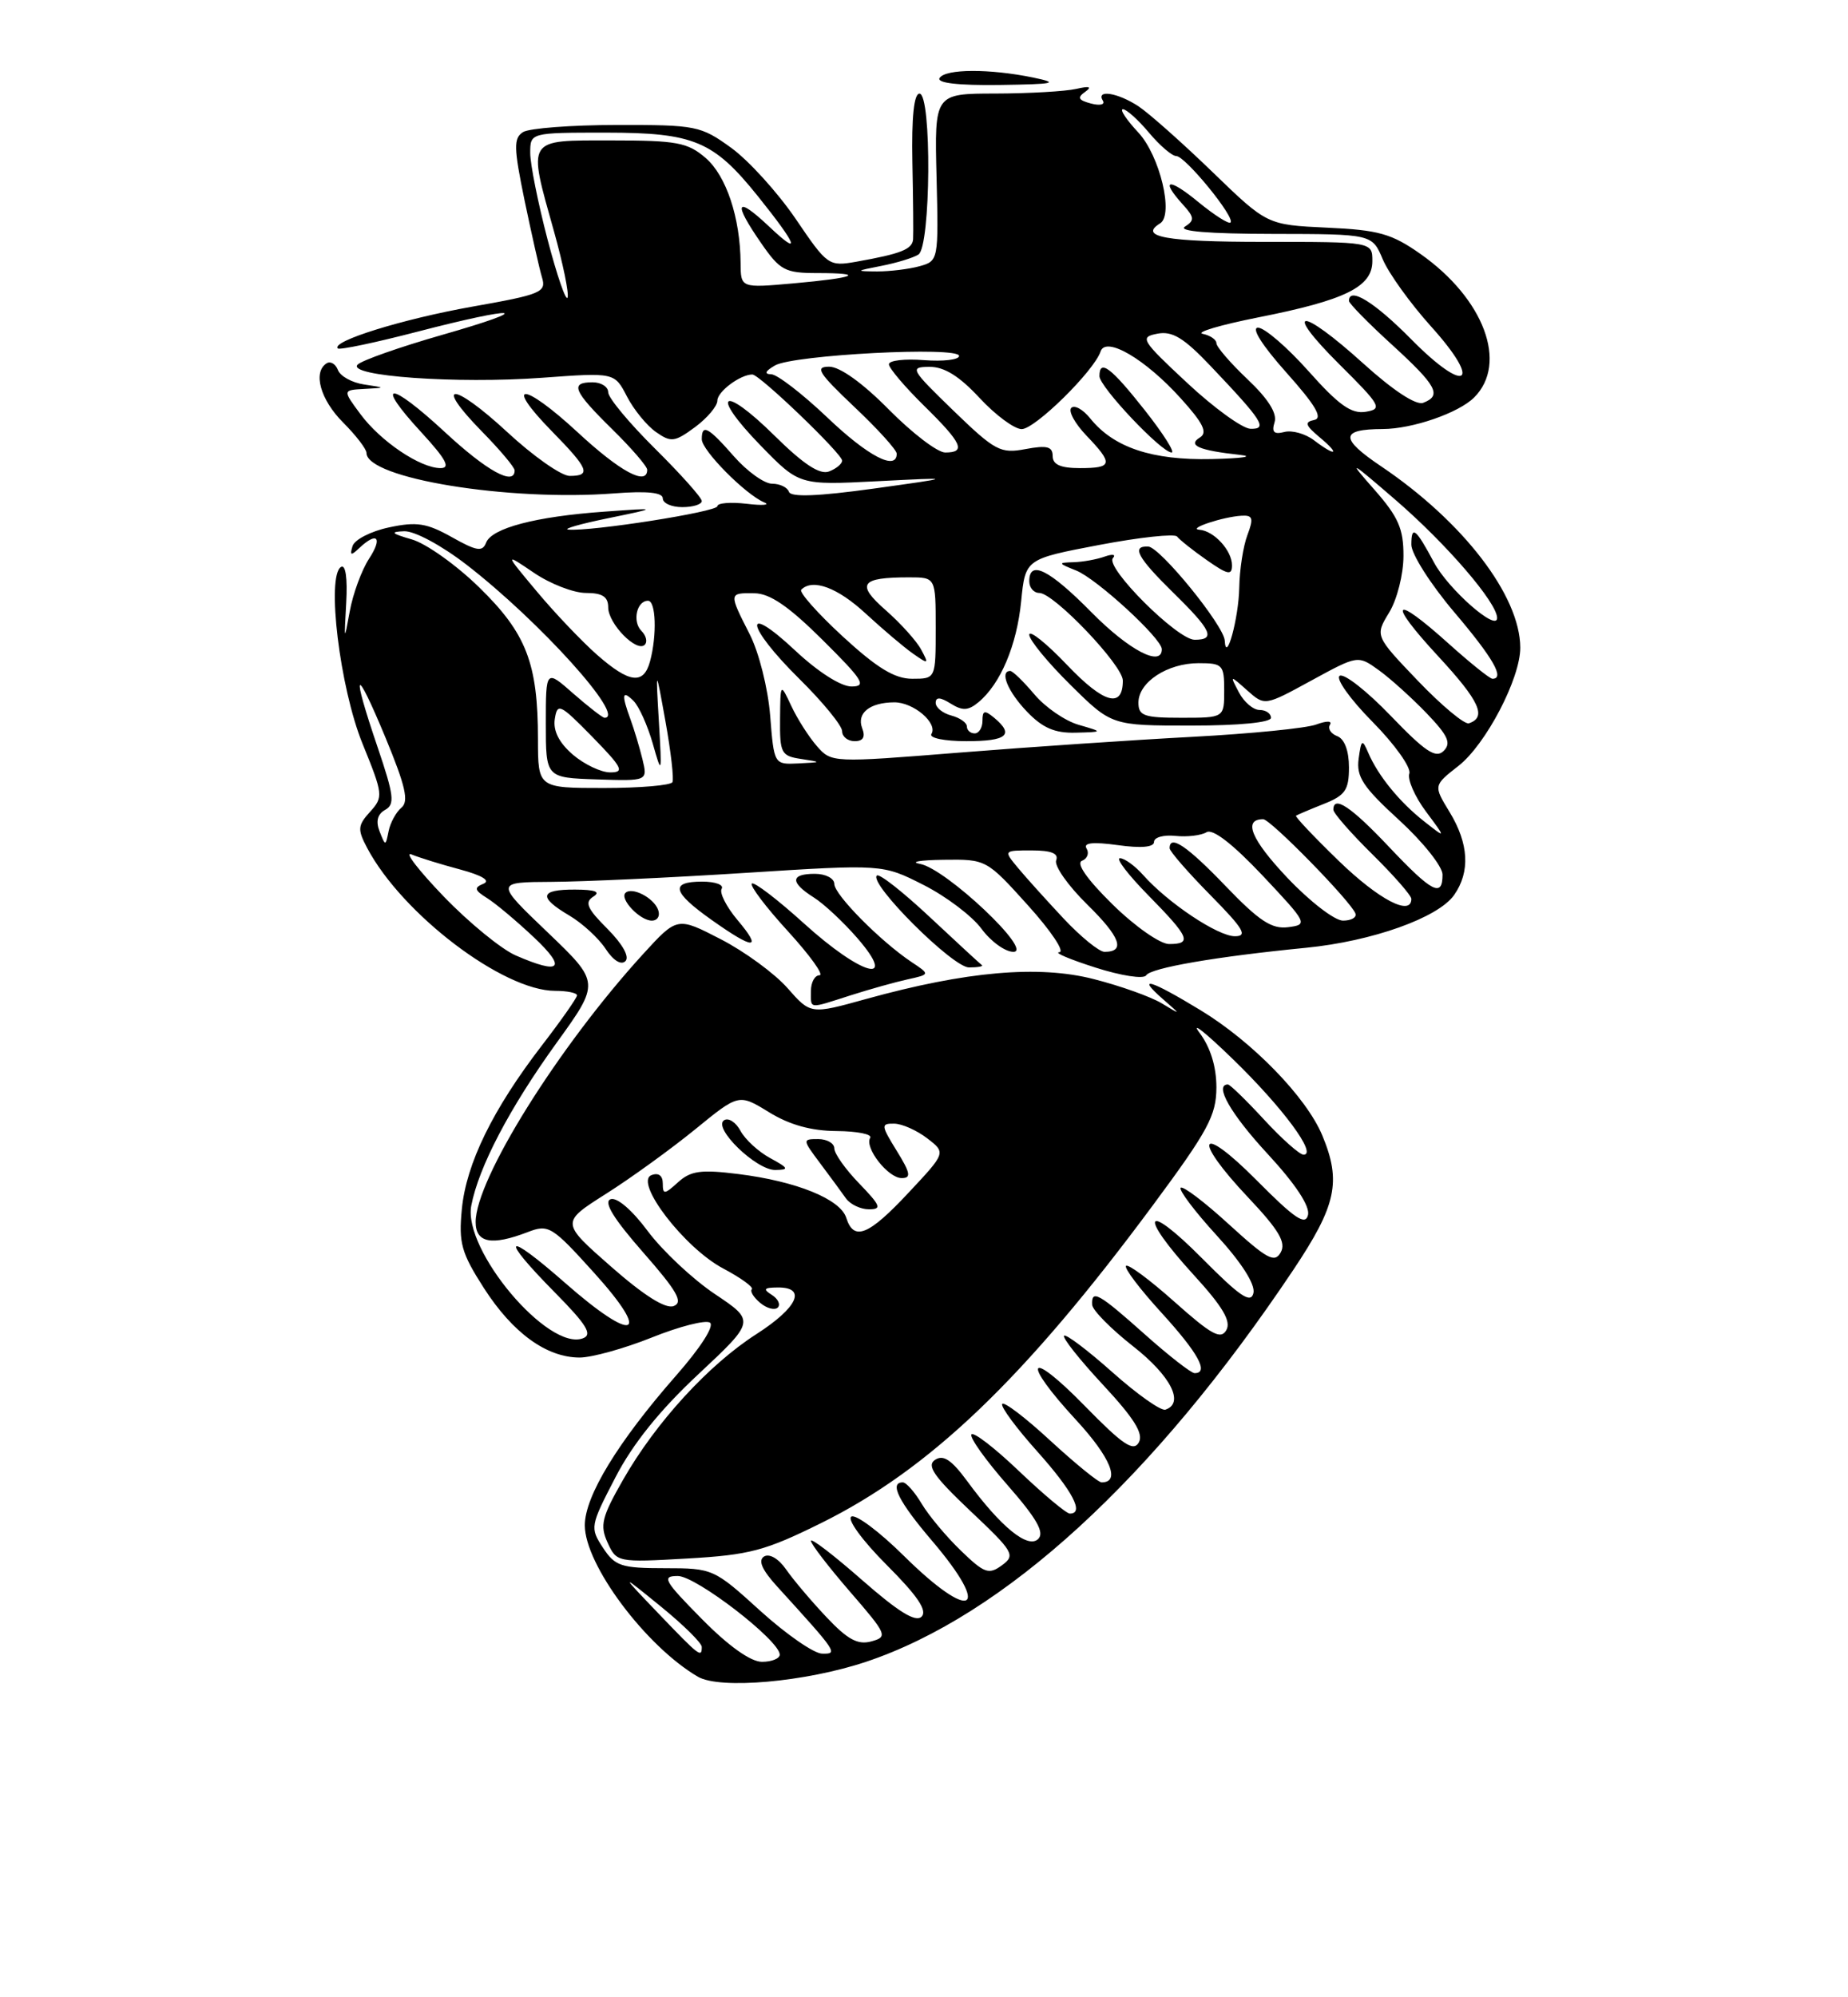<?xml version="1.0" encoding="UTF-8" standalone="no"?>
<!DOCTYPE svg PUBLIC "-//W3C//DTD SVG 1.1//EN" "http://www.w3.org/Graphics/SVG/1.1/DTD/svg11.dtd" >
<svg xmlns="http://www.w3.org/2000/svg" xmlns:xlink="http://www.w3.org/1999/xlink" version="1.1" viewBox="0 0 237 256">
 <g >
 <path fill="currentColor"
d=" M 111.06 213.00 C 128.81 207.07 147.94 189.55 165.84 162.80 C 171.39 154.50 172.05 151.46 169.58 145.53 C 167.53 140.62 160.62 133.52 153.98 129.49 C 147.51 125.56 145.64 125.00 149.14 128.06 C 151.50 130.12 151.50 130.12 148.99 128.60 C 147.60 127.76 143.68 126.36 140.26 125.49 C 133.19 123.68 123.92 124.49 111.09 128.04 C 103.96 130.02 103.96 130.02 100.99 126.64 C 99.35 124.78 95.50 121.96 92.43 120.38 C 86.85 117.50 86.85 117.50 82.46 122.30 C 71.59 134.21 61.00 151.16 61.00 156.63 C 61.00 159.31 63.05 159.70 67.68 157.92 C 70.36 156.89 70.78 157.15 76.22 163.17 C 83.68 171.43 81.35 172.23 72.49 164.45 C 64.72 157.63 63.94 158.35 71.18 165.68 C 75.24 169.79 76.02 171.06 74.77 171.53 C 70.33 173.24 59.35 160.21 60.44 154.53 C 61.38 149.60 65.35 142.02 71.34 133.72 C 76.96 125.94 76.96 125.94 70.23 119.50 C 63.50 113.07 63.50 113.07 70.75 113.03 C 74.74 113.01 85.92 112.50 95.59 111.88 C 113.18 110.76 113.18 110.76 118.43 113.42 C 121.32 114.88 124.67 117.41 125.87 119.04 C 127.07 120.67 128.91 122.00 129.96 122.00 C 132.62 122.00 121.32 111.34 118.00 110.73 C 116.62 110.48 117.97 110.24 121.00 110.20 C 126.48 110.13 126.52 110.15 131.85 116.06 C 134.80 119.33 136.60 122.02 135.85 122.05 C 135.11 122.08 137.18 122.96 140.47 124.01 C 143.78 125.07 146.68 125.52 146.99 125.01 C 147.58 124.06 155.94 122.61 167.50 121.48 C 175.99 120.64 184.45 117.63 186.49 114.71 C 188.57 111.74 188.37 108.13 185.91 104.09 C 183.83 100.68 183.83 100.68 187.04 98.17 C 190.56 95.42 194.99 86.94 194.97 83.00 C 194.94 76.35 187.64 66.85 177.11 59.76 C 171.81 56.19 171.87 55.01 177.33 54.99 C 181.14 54.98 187.07 52.93 189.06 50.94 C 193.43 46.57 190.32 38.28 182.17 32.55 C 178.47 29.95 176.81 29.48 170.19 29.18 C 162.50 28.82 162.50 28.82 155.50 22.05 C 151.65 18.33 147.39 14.55 146.03 13.64 C 143.37 11.88 140.52 11.42 141.44 12.91 C 141.75 13.41 141.06 13.57 139.92 13.27 C 138.29 12.84 138.12 12.51 139.17 11.77 C 140.09 11.12 139.73 11.00 138.00 11.40 C 136.62 11.71 131.98 11.98 127.67 11.99 C 119.84 12.00 119.84 12.00 120.11 22.72 C 120.37 33.33 120.35 33.45 117.94 34.12 C 116.60 34.49 114.15 34.79 112.50 34.79 C 109.67 34.77 109.69 34.73 113.03 34.08 C 114.98 33.70 117.12 33.05 117.78 32.63 C 119.38 31.65 119.51 12.00 117.92 12.00 C 117.21 12.00 116.90 15.03 117.01 20.75 C 117.11 25.56 117.15 30.03 117.10 30.68 C 116.99 31.96 115.53 32.53 109.85 33.54 C 106.27 34.17 106.12 34.06 102.04 28.05 C 99.74 24.68 96.03 20.59 93.79 18.96 C 89.87 16.12 89.27 16.00 79.10 16.02 C 73.27 16.02 67.86 16.44 67.08 16.93 C 65.85 17.71 65.88 18.92 67.27 25.67 C 68.17 29.97 69.17 34.43 69.51 35.56 C 70.09 37.46 69.41 37.74 60.59 39.30 C 51.63 40.89 42.42 43.75 43.32 44.66 C 43.55 44.88 48.12 43.92 53.47 42.53 C 66.60 39.12 68.96 39.42 56.68 42.93 C 51.27 44.48 46.41 46.19 45.87 46.73 C 44.39 48.21 58.59 49.22 69.52 48.42 C 78.81 47.74 78.81 47.74 80.40 50.81 C 81.27 52.50 82.95 54.55 84.12 55.37 C 86.06 56.73 86.52 56.67 89.13 54.75 C 90.71 53.58 92.00 52.05 92.00 51.35 C 92.00 50.19 94.94 48.00 96.49 48.00 C 97.41 48.00 108.00 58.16 108.00 59.04 C 108.00 59.45 107.24 60.08 106.32 60.43 C 105.14 60.88 103.06 59.52 99.34 55.85 C 92.59 49.18 90.96 50.34 97.56 57.12 C 102.50 62.19 102.50 62.19 112.50 61.68 C 122.50 61.17 122.50 61.17 112.01 62.63 C 104.92 63.61 101.42 63.75 101.18 63.04 C 100.99 62.47 100.02 62.00 99.02 62.00 C 98.02 62.00 95.82 60.42 94.13 58.50 C 90.81 54.71 90.00 54.28 90.00 56.30 C 90.00 57.73 95.59 63.37 98.00 64.39 C 98.83 64.73 97.81 64.82 95.75 64.57 C 93.69 64.33 92.00 64.47 92.00 64.88 C 92.00 65.60 75.82 68.14 72.89 67.88 C 72.12 67.81 74.42 67.15 78.00 66.42 C 84.50 65.08 84.50 65.08 77.50 65.58 C 68.68 66.21 63.06 67.69 62.34 69.56 C 61.88 70.76 61.13 70.64 57.95 68.85 C 54.72 67.04 53.43 66.84 49.88 67.60 C 47.56 68.09 45.46 69.17 45.21 70.00 C 44.84 71.21 45.01 71.26 46.07 70.25 C 48.38 68.08 49.11 68.89 47.32 71.63 C 46.38 73.08 45.26 76.11 44.85 78.38 C 44.14 82.29 44.12 82.23 44.40 77.28 C 44.58 74.09 44.32 72.30 43.73 72.67 C 41.84 73.84 43.58 88.15 46.48 95.29 C 49.14 101.83 49.18 102.15 47.46 104.05 C 45.87 105.80 45.83 106.31 47.09 108.69 C 51.58 117.17 64.52 127.00 71.20 127.00 C 72.74 127.00 74.00 127.26 74.00 127.58 C 74.00 127.89 71.96 130.80 69.47 134.03 C 63.19 142.20 59.79 149.15 59.23 154.98 C 58.81 159.32 59.16 160.58 62.06 165.10 C 65.76 170.85 70.08 173.99 74.33 174.00 C 75.89 174.00 80.04 172.85 83.57 171.44 C 87.10 170.02 90.46 169.16 91.04 169.52 C 91.66 169.91 89.88 172.70 86.68 176.34 C 79.25 184.81 75.00 191.77 75.00 195.50 C 75.00 200.54 82.80 210.99 89.50 214.91 C 92.33 216.56 103.29 215.59 111.06 213.00 Z  M 109.07 127.58 C 111.51 126.80 114.80 125.88 116.39 125.53 C 119.29 124.89 119.29 124.89 116.89 123.30 C 112.90 120.63 107.00 114.67 107.00 113.30 C 107.00 112.58 105.88 112.00 104.50 112.00 C 101.36 112.00 101.31 113.10 104.35 115.02 C 105.65 115.83 108.17 118.19 109.96 120.25 C 115.25 126.36 110.51 125.06 103.13 118.38 C 99.71 115.28 96.69 112.98 96.42 113.25 C 96.14 113.52 98.23 116.28 101.06 119.37 C 103.89 122.47 105.71 125.00 105.10 125.00 C 104.50 125.00 104.00 125.90 104.00 127.00 C 104.00 129.38 103.60 129.33 109.07 127.58 Z  M 77.90 119.05 C 75.30 116.46 74.95 115.65 76.08 114.93 C 77.07 114.31 76.35 114.03 73.75 114.02 C 69.21 114.00 69.00 114.98 73.02 117.35 C 74.69 118.34 76.78 120.26 77.67 121.62 C 78.65 123.12 79.66 123.74 80.21 123.19 C 80.76 122.64 79.84 121.00 77.90 119.05 Z  M 125.92 123.70 C 125.69 123.53 122.68 120.76 119.24 117.54 C 115.80 114.32 112.75 111.92 112.45 112.22 C 111.41 113.26 122.18 124.00 124.27 124.00 C 125.40 124.00 126.15 123.86 125.92 123.70 Z  M 94.58 117.92 C 93.15 116.22 92.24 114.42 92.55 113.92 C 92.86 113.41 91.74 113.00 90.06 113.00 C 85.89 113.00 86.22 114.34 91.25 117.90 C 96.72 121.78 97.84 121.78 94.58 117.92 Z  M 84.39 116.58 C 83.80 115.04 81.03 113.63 80.21 114.45 C 79.44 115.23 82.08 118.00 83.59 118.00 C 84.34 118.00 84.70 117.37 84.39 116.58 Z  M 90.00 64.22 C 90.00 63.79 87.30 60.77 84.00 57.50 C 80.70 54.23 78.00 50.99 78.00 50.28 C 78.00 49.58 77.10 49.00 76.00 49.00 C 73.05 49.00 73.51 50.10 78.50 55.00 C 80.97 57.43 83.00 59.77 83.00 60.21 C 83.00 62.33 79.53 60.46 74.03 55.36 C 67.06 48.92 64.50 48.87 70.81 55.31 C 75.50 60.09 75.86 61.00 73.06 61.00 C 71.99 61.00 68.37 58.46 65.03 55.36 C 58.06 48.92 55.50 48.87 61.81 55.31 C 64.12 57.66 66.00 59.90 66.00 60.29 C 66.00 62.33 62.45 60.39 57.03 55.36 C 49.90 48.76 47.93 48.80 54.04 55.42 C 57.20 58.86 57.82 60.00 56.50 60.00 C 53.90 60.00 48.79 56.56 46.21 53.06 C 43.94 50.00 43.94 50.00 46.72 49.85 C 49.50 49.70 49.50 49.70 46.69 49.28 C 45.15 49.05 43.64 48.22 43.34 47.43 C 43.04 46.65 42.39 46.26 41.90 46.56 C 40.09 47.68 41.08 51.23 44.00 54.15 C 45.65 55.80 47.00 57.56 47.00 58.05 C 47.00 61.31 65.20 64.28 78.75 63.24 C 82.98 62.91 85.00 63.12 85.00 63.88 C 85.00 64.50 86.12 65.00 87.50 65.00 C 88.88 65.00 90.00 64.65 90.00 64.22 Z  M 132.50 9.94 C 126.91 8.79 121.23 8.81 120.50 10.00 C 120.10 10.64 122.88 10.96 128.19 10.89 C 135.30 10.79 135.92 10.65 132.50 9.94 Z  M 90.00 207.50 C 85.15 202.59 84.82 202.00 86.93 202.00 C 89.27 202.00 100.00 210.27 100.00 212.08 C 100.00 212.58 98.97 213.00 97.72 213.00 C 96.27 213.00 93.43 210.98 90.00 207.50 Z  M 84.46 206.82 C 79.50 201.64 79.50 201.64 84.75 205.91 C 87.64 208.26 90.00 210.59 90.00 211.09 C 90.00 212.52 89.71 212.30 84.46 206.82 Z  M 97.50 206.46 C 91.58 201.08 91.41 201.00 85.27 201.00 C 79.66 201.00 78.88 200.74 77.33 198.38 C 75.65 195.82 75.69 195.59 78.92 189.37 C 81.14 185.07 84.61 180.76 89.54 176.16 C 96.85 169.32 96.85 169.32 91.68 165.86 C 88.83 163.95 84.96 160.32 83.07 157.79 C 81.05 155.07 79.10 153.41 78.30 153.71 C 77.38 154.07 78.69 156.20 82.47 160.51 C 86.84 165.48 87.66 166.92 86.40 167.40 C 85.36 167.80 82.60 166.06 78.37 162.35 C 71.92 156.69 71.92 156.69 77.71 153.02 C 80.89 151.01 86.03 147.29 89.13 144.77 C 94.75 140.18 94.75 140.18 98.63 142.56 C 101.26 144.18 104.04 144.95 107.31 144.97 C 109.95 144.99 111.89 145.38 111.60 145.84 C 110.83 147.09 113.89 151.00 115.64 151.00 C 116.88 151.00 116.77 150.36 115.00 147.50 C 112.98 144.23 112.96 144.00 114.67 144.02 C 115.68 144.03 117.58 144.88 118.91 145.90 C 121.32 147.75 121.32 147.75 116.52 152.87 C 111.39 158.36 109.49 159.13 108.53 156.09 C 107.77 153.69 102.15 151.41 94.69 150.48 C 89.90 149.88 88.59 150.06 86.96 151.53 C 85.21 153.12 85.00 153.13 85.00 151.69 C 85.00 150.68 84.45 150.27 83.55 150.62 C 81.28 151.49 87.78 159.96 92.74 162.58 C 95.02 163.79 96.68 164.99 96.42 165.25 C 96.16 165.50 96.65 166.29 97.50 167.00 C 98.35 167.71 99.36 167.97 99.75 167.59 C 100.13 167.20 99.78 166.47 98.97 165.96 C 97.81 165.23 97.97 165.03 99.75 165.02 C 103.50 164.99 102.30 167.60 97.00 171.00 C 90.87 174.93 84.11 182.31 79.91 189.66 C 77.17 194.45 76.91 195.50 77.92 197.72 C 79.07 200.24 79.18 200.27 88.13 199.76 C 96.14 199.30 98.11 198.78 105.36 195.19 C 119.28 188.29 131.40 176.68 147.84 154.50 C 154.94 144.92 155.99 142.97 156.00 139.38 C 156.00 136.72 155.24 134.25 153.84 132.38 C 152.65 130.80 154.58 132.32 158.13 135.77 C 164.52 141.97 168.98 148.00 167.18 148.00 C 166.67 148.00 164.39 145.97 162.11 143.50 C 159.83 141.03 157.74 139.00 157.48 139.00 C 155.67 139.00 157.83 142.78 162.58 147.91 C 166.13 151.75 168.01 154.59 167.75 155.72 C 167.42 157.13 166.05 156.20 161.17 151.29 C 153.75 143.81 152.79 145.78 160.09 153.50 C 164.01 157.65 164.96 159.25 164.25 160.52 C 163.47 161.92 162.50 161.39 157.63 156.95 C 154.50 154.08 151.70 151.96 151.42 152.24 C 151.15 152.52 153.22 155.27 156.04 158.35 C 159.24 161.85 161.00 164.62 160.75 165.73 C 160.42 167.13 159.03 166.19 154.17 161.29 C 146.76 153.83 145.88 155.52 153.07 163.39 C 156.80 167.46 157.91 169.34 157.28 170.47 C 156.57 171.74 155.39 171.10 150.66 166.89 C 147.50 164.07 144.69 161.98 144.41 162.25 C 144.14 162.53 146.19 165.23 148.96 168.26 C 153.67 173.42 155.09 176.00 153.20 176.00 C 152.76 176.00 149.87 173.75 146.79 171.00 C 140.89 165.74 139.95 165.22 140.07 167.25 C 140.12 167.94 142.48 170.33 145.32 172.56 C 150.15 176.34 151.94 179.85 149.46 180.68 C 148.89 180.87 145.84 178.71 142.67 175.89 C 139.50 173.07 136.71 170.96 136.46 171.20 C 136.22 171.45 138.46 174.28 141.46 177.50 C 145.46 181.80 146.68 183.76 146.05 184.88 C 145.36 186.11 143.99 185.18 139.10 180.18 C 131.79 172.71 130.87 174.28 138.02 182.02 C 142.42 186.79 143.74 190.00 141.28 190.00 C 140.85 190.00 137.90 187.59 134.71 184.66 C 131.53 181.72 128.75 179.60 128.53 179.95 C 128.31 180.30 130.34 183.04 133.03 186.04 C 137.58 191.13 139.09 194.00 137.20 194.00 C 136.76 194.00 133.84 191.56 130.71 188.58 C 127.58 185.59 124.83 183.47 124.58 183.86 C 124.34 184.26 126.42 187.17 129.21 190.35 C 132.96 194.63 133.98 196.42 133.15 197.25 C 131.84 198.56 128.37 195.74 124.04 189.84 C 122.03 187.11 120.98 186.41 119.92 187.11 C 118.80 187.85 119.76 189.23 124.43 193.65 C 130.02 198.92 130.26 199.34 128.49 200.63 C 126.81 201.86 126.24 201.66 123.23 198.75 C 121.37 196.96 119.11 194.26 118.21 192.75 C 117.31 191.24 116.22 190.00 115.78 190.00 C 114.01 190.00 115.25 192.47 119.50 197.45 C 127.33 206.62 124.64 208.05 115.88 199.38 C 112.75 196.29 109.74 194.04 109.18 194.39 C 108.61 194.74 110.62 197.49 113.71 200.58 C 117.66 204.53 118.96 206.44 118.19 207.21 C 117.43 207.97 115.23 206.61 110.56 202.52 C 106.95 199.35 104.00 197.09 104.00 197.49 C 104.00 197.90 106.25 200.82 109.00 204.00 C 113.77 209.50 113.89 209.80 111.75 210.38 C 110.01 210.86 108.70 210.15 105.97 207.25 C 104.02 205.19 101.70 202.44 100.80 201.14 C 99.85 199.77 98.67 199.09 97.99 199.50 C 97.19 200.00 97.72 201.21 99.68 203.36 C 107.41 211.85 107.51 212.00 105.42 211.95 C 104.37 211.93 100.80 209.45 97.50 206.46 Z  M 110.20 151.70 C 108.44 149.89 107.00 147.86 107.00 147.20 C 107.00 146.54 106.07 146.00 104.93 146.00 C 102.89 146.00 102.90 146.05 105.18 149.10 C 106.46 150.81 107.95 152.83 108.49 153.60 C 109.04 154.37 110.37 155.00 111.44 155.00 C 113.12 155.00 112.95 154.55 110.20 151.70 Z  M 98.78 148.44 C 97.28 147.63 95.57 146.06 94.97 144.95 C 94.38 143.85 93.44 143.23 92.87 143.58 C 91.34 144.52 96.99 150.01 99.44 149.96 C 101.24 149.93 101.15 149.73 98.78 148.44 Z  M 66.14 122.46 C 64.30 121.66 60.14 118.26 56.90 114.90 C 53.67 111.54 51.80 109.12 52.76 109.51 C 53.72 109.91 56.52 110.78 59.00 111.44 C 61.85 112.21 62.95 112.88 62.00 113.27 C 60.76 113.78 60.84 114.10 62.48 115.12 C 63.57 115.80 66.27 118.07 68.48 120.15 C 72.73 124.16 71.91 124.97 66.14 122.46 Z  M 136.42 117.75 C 134.23 115.41 131.59 112.49 130.56 111.25 C 128.69 109.00 128.69 109.00 132.31 109.00 C 134.84 109.00 135.79 109.39 135.45 110.27 C 135.18 110.97 136.97 113.52 139.44 115.94 C 143.69 120.11 144.38 122.00 141.65 122.00 C 140.97 122.00 138.62 120.09 136.42 117.75 Z  M 142.68 115.92 C 139.42 112.72 137.97 110.65 138.76 110.33 C 139.45 110.06 139.71 109.35 139.35 108.76 C 138.89 108.02 140.14 107.88 143.34 108.32 C 146.35 108.74 148.00 108.59 148.00 107.91 C 148.00 107.32 149.24 106.98 150.75 107.14 C 152.26 107.30 154.05 107.08 154.73 106.67 C 155.52 106.18 158.08 108.16 161.90 112.20 C 167.69 118.35 167.77 118.51 165.20 118.84 C 163.10 119.11 161.49 118.05 157.20 113.59 C 152.25 108.43 150.00 106.91 150.00 108.72 C 150.00 109.11 152.35 111.81 155.22 114.72 C 159.48 119.04 160.06 120.00 158.37 120.00 C 156.18 120.00 149.78 115.73 146.60 112.15 C 145.55 110.97 144.21 110.00 143.63 110.00 C 143.05 110.00 144.70 112.15 147.29 114.78 C 152.55 120.13 152.92 121.00 149.93 121.00 C 148.78 121.00 145.54 118.73 142.68 115.92 Z  M 165.09 112.50 C 160.45 107.59 159.38 105.00 162.00 105.00 C 162.94 105.00 173.27 115.55 173.83 117.09 C 174.02 117.59 173.29 118.00 172.23 118.00 C 171.16 118.00 167.95 115.52 165.09 112.50 Z  M 171.71 110.36 C 168.52 107.27 166.05 104.66 166.21 104.55 C 166.37 104.44 167.96 103.76 169.75 103.05 C 172.53 101.95 173.00 101.26 173.00 98.35 C 173.00 96.24 172.43 94.72 171.51 94.36 C 170.68 94.05 170.26 93.39 170.56 92.90 C 170.88 92.38 170.15 92.37 168.81 92.86 C 167.54 93.34 160.43 94.04 153.00 94.44 C 145.57 94.83 132.11 95.74 123.07 96.46 C 106.74 97.77 106.63 97.76 104.77 95.64 C 103.74 94.46 102.26 92.15 101.49 90.50 C 100.08 87.50 100.08 87.50 100.04 92.18 C 100.00 96.54 100.19 96.90 102.75 97.28 C 105.42 97.69 105.41 97.70 102.39 97.85 C 99.27 98.00 99.27 98.00 98.77 91.72 C 98.49 88.21 97.33 83.60 96.13 81.26 C 93.45 76.00 93.45 75.99 96.75 76.04 C 98.74 76.06 101.15 77.71 105.50 82.03 C 110.68 87.17 111.19 87.98 109.21 87.99 C 107.85 88.00 104.89 86.11 101.96 83.36 C 95.16 77.00 95.64 80.22 102.50 87.00 C 105.53 89.99 108.00 93.01 108.00 93.72 C 108.00 94.42 108.72 95.00 109.61 95.00 C 110.70 95.00 111.01 94.46 110.57 93.33 C 109.84 91.41 111.53 90.04 114.68 90.02 C 117.15 90.00 120.31 92.69 119.45 94.08 C 119.13 94.59 121.12 95.00 123.94 95.00 C 129.14 95.00 130.12 94.18 127.50 92.00 C 126.27 90.98 126.00 91.05 126.00 92.38 C 126.00 93.27 125.55 94.00 125.00 94.00 C 124.45 94.00 124.00 93.60 124.00 93.12 C 124.00 92.63 123.10 92.00 122.00 91.71 C 120.90 91.42 120.00 90.69 120.00 90.09 C 120.00 89.32 120.58 89.34 121.92 90.18 C 123.44 91.13 124.18 91.09 125.48 90.01 C 128.31 87.67 130.40 82.72 130.96 77.07 C 131.50 71.65 131.50 71.65 140.96 69.85 C 146.16 68.86 150.66 68.38 150.96 68.77 C 151.26 69.17 152.96 70.53 154.75 71.78 C 157.45 73.67 158.00 73.79 158.00 72.46 C 158.00 70.56 155.69 68.04 153.82 67.90 C 152.20 67.78 156.83 66.24 159.23 66.10 C 160.67 66.02 160.79 66.42 159.98 68.57 C 159.44 69.98 158.97 73.01 158.93 75.32 C 158.86 79.21 157.23 85.20 157.07 82.11 C 156.97 80.18 148.77 70.11 147.25 70.05 C 145.06 69.96 145.88 71.47 150.50 76.00 C 155.41 80.81 155.94 82.00 153.21 82.00 C 150.99 82.00 141.67 72.70 142.73 71.53 C 143.15 71.06 142.68 70.98 141.67 71.34 C 140.66 71.70 138.86 72.03 137.67 72.06 C 135.65 72.12 135.67 72.19 138.00 73.12 C 140.62 74.15 149.00 81.84 149.00 83.21 C 149.00 85.55 144.78 83.34 140.00 78.50 C 134.55 72.98 132.00 71.71 132.00 74.50 C 132.00 75.33 132.58 76.00 133.29 76.00 C 135.15 76.00 144.00 85.27 144.00 87.23 C 144.00 90.85 141.56 90.17 136.85 85.23 C 134.18 82.43 132.00 80.69 132.00 81.36 C 132.00 82.02 134.38 84.92 137.28 87.78 C 142.56 93.00 142.56 93.00 152.78 93.00 C 158.93 93.00 163.00 92.60 163.00 92.00 C 163.00 91.45 162.34 91.00 161.54 91.00 C 160.73 91.00 159.54 89.99 158.89 88.75 C 157.71 86.50 157.71 86.50 159.95 88.49 C 162.20 90.49 162.20 90.49 168.17 87.23 C 174.15 83.97 174.15 83.97 176.83 85.90 C 178.30 86.96 181.05 89.44 182.95 91.41 C 185.71 94.29 186.15 95.25 185.14 96.25 C 184.14 97.25 182.78 96.35 178.36 91.75 C 175.31 88.58 172.37 86.27 171.81 86.62 C 171.26 86.96 173.15 89.62 176.02 92.52 C 178.89 95.42 181.01 98.41 180.74 99.15 C 180.48 99.89 181.43 102.08 182.86 104.00 C 185.47 107.50 185.47 107.50 182.68 105.31 C 179.51 102.83 176.75 99.45 175.48 96.50 C 174.70 94.68 174.58 94.76 174.24 97.26 C 173.93 99.56 174.81 100.89 179.43 105.11 C 182.49 107.91 185.00 111.06 185.00 112.10 C 185.00 115.09 183.67 114.40 178.09 108.50 C 173.25 103.38 171.00 101.89 171.00 103.79 C 171.00 104.22 173.25 106.79 176.00 109.50 C 178.75 112.21 181.00 114.78 181.00 115.21 C 181.00 117.49 176.84 115.32 171.71 110.36 Z  M 138.33 92.90 C 136.59 92.40 134.03 90.64 132.65 88.99 C 131.26 87.35 129.88 86.00 129.56 86.00 C 128.16 86.00 129.24 88.64 131.69 91.20 C 133.70 93.30 135.27 93.98 137.94 93.91 C 141.50 93.82 141.50 93.82 138.33 92.90 Z  M 48.68 106.56 C 48.17 105.27 48.41 104.35 49.40 103.80 C 50.66 103.09 50.53 101.97 48.44 95.81 C 45.00 85.71 45.49 85.05 49.42 94.50 C 52.01 100.76 52.46 102.72 51.48 103.52 C 50.80 104.09 50.06 105.44 49.84 106.52 C 49.45 108.47 49.43 108.47 48.68 106.56 Z  M 68.99 94.75 C 68.99 85.01 67.50 81.18 61.47 75.30 C 58.54 72.43 54.64 69.66 52.82 69.14 C 50.18 68.38 49.98 68.16 51.83 68.09 C 53.15 68.04 56.60 69.89 59.83 72.38 C 69.20 79.62 80.37 92.00 77.53 92.00 C 77.28 92.00 75.48 90.60 73.53 88.90 C 70.00 85.79 70.00 85.79 70.00 92.74 C 70.00 99.68 70.00 99.68 76.53 99.90 C 83.07 100.11 83.07 100.11 82.39 97.30 C 82.01 95.76 81.32 93.46 80.85 92.18 C 79.68 89.00 79.78 88.38 81.25 89.84 C 81.94 90.52 83.04 92.97 83.71 95.29 C 84.88 99.41 84.90 99.34 84.50 92.50 C 84.09 85.50 84.09 85.50 85.35 92.50 C 86.04 96.35 86.44 99.84 86.24 100.25 C 86.04 100.66 82.08 101.00 77.44 101.00 C 69.00 101.00 69.00 101.00 68.99 94.75 Z  M 73.46 96.72 C 71.70 95.20 70.92 93.67 71.15 92.16 C 71.48 90.05 71.81 90.21 75.96 94.44 C 79.82 98.39 80.13 99.00 78.26 99.00 C 77.08 99.00 74.92 97.97 73.46 96.72 Z  M 181.85 87.27 C 176.33 81.50 176.33 81.50 178.16 78.50 C 179.17 76.84 179.99 73.60 179.99 71.25 C 180.00 67.76 179.33 66.25 176.25 62.75 C 172.80 58.84 173.02 58.94 179.00 64.10 C 185.53 69.74 192.00 77.25 192.00 79.21 C 192.00 81.02 185.75 75.53 183.91 72.10 C 181.56 67.70 181.00 67.27 181.00 69.82 C 181.00 71.00 183.47 74.89 186.50 78.46 C 191.51 84.36 193.02 87.00 191.40 87.00 C 191.07 87.00 188.54 84.97 185.79 82.50 C 178.60 76.03 177.82 76.96 184.44 84.11 C 189.76 89.86 190.71 91.93 188.38 92.71 C 187.83 92.89 184.89 90.44 181.85 87.27 Z  M 146.00 90.06 C 146.00 87.43 149.72 85.00 153.72 85.00 C 156.80 85.00 157.00 85.21 157.00 88.50 C 157.00 92.00 157.00 92.00 151.50 92.00 C 146.72 92.00 146.00 91.75 146.00 90.06 Z  M 76.56 83.92 C 74.63 82.22 71.17 78.59 68.87 75.84 C 64.69 70.85 64.69 70.85 68.48 73.42 C 70.57 74.84 73.57 76.00 75.14 76.00 C 77.25 76.00 78.00 76.48 78.00 77.85 C 78.00 79.94 81.66 83.68 82.69 82.64 C 83.06 82.27 82.87 81.47 82.26 80.86 C 81.07 79.67 81.65 77.00 83.11 77.00 C 84.12 77.00 84.27 81.39 83.37 84.75 C 82.55 87.80 80.73 87.58 76.56 83.92 Z  M 108.08 81.58 C 104.84 78.59 102.44 75.89 102.76 75.58 C 104.22 74.12 107.42 75.31 111.02 78.64 C 113.19 80.64 115.91 82.95 117.08 83.77 C 119.08 85.17 119.15 85.14 118.14 83.27 C 117.56 82.17 115.51 79.90 113.60 78.22 C 109.75 74.85 110.35 74.00 116.58 74.00 C 120.00 74.00 120.00 74.00 120.00 80.50 C 120.00 87.00 120.00 87.00 116.99 87.00 C 114.74 87.00 112.49 85.63 108.08 81.58 Z  M 135.00 58.45 C 135.00 57.23 134.27 57.05 131.52 57.56 C 128.31 58.17 127.62 57.80 122.27 52.63 C 116.76 47.29 116.62 47.04 119.21 47.02 C 121.10 47.01 123.03 48.21 125.62 51.00 C 127.66 53.20 130.09 55.00 131.03 55.00 C 132.74 55.00 140.32 47.54 141.15 45.04 C 141.82 43.05 146.88 46.02 151.43 51.06 C 154.31 54.24 154.90 55.44 153.89 56.07 C 152.25 57.08 153.75 57.73 159.00 58.30 C 160.93 58.51 159.31 58.75 155.40 58.84 C 147.74 59.01 142.82 57.36 139.82 53.63 C 138.89 52.47 137.80 51.87 137.39 52.28 C 136.98 52.69 137.85 54.28 139.32 55.82 C 142.81 59.46 142.70 60.00 138.50 60.00 C 136.01 60.00 135.00 59.55 135.00 58.45 Z  M 146.80 52.56 C 142.47 47.08 141.00 45.97 141.00 48.21 C 141.00 49.58 148.96 58.00 150.26 58.00 C 150.72 58.00 149.16 55.55 146.80 52.56 Z  M 106.09 53.50 C 102.91 50.48 99.68 47.99 98.91 47.97 C 97.97 47.95 98.13 47.57 99.39 46.84 C 101.74 45.48 123.00 44.37 123.00 45.62 C 123.00 46.11 120.97 46.35 118.50 46.16 C 116.03 45.96 114.00 46.20 114.00 46.69 C 114.00 47.18 116.03 49.57 118.50 52.00 C 123.40 56.81 123.94 58.00 121.22 58.00 C 120.23 58.00 116.99 55.52 114.00 52.50 C 110.65 49.11 107.72 47.00 106.34 47.00 C 104.46 47.00 104.96 47.79 109.56 52.15 C 112.55 54.97 115.00 57.67 115.00 58.15 C 115.00 60.40 111.31 58.48 106.09 53.50 Z  M 168.50 56.42 C 167.40 55.59 165.69 55.11 164.71 55.37 C 163.38 55.71 163.06 55.39 163.46 54.12 C 163.82 52.99 162.65 51.13 160.00 48.62 C 157.80 46.54 156.00 44.45 156.00 43.99 C 156.00 43.53 155.21 42.99 154.25 42.79 C 153.29 42.60 156.49 41.65 161.37 40.68 C 172.55 38.47 176.00 36.77 176.00 33.47 C 176.00 31.00 176.00 31.00 162.00 31.00 C 149.54 31.00 145.98 30.36 148.78 28.63 C 150.56 27.53 148.74 19.94 145.99 16.99 C 144.46 15.35 143.56 14.00 144.01 14.00 C 144.46 14.00 145.96 15.35 147.35 17.00 C 148.73 18.65 150.31 20.00 150.85 20.00 C 152.00 20.00 158.45 27.89 157.81 28.52 C 157.58 28.75 155.73 27.57 153.69 25.90 C 149.86 22.74 148.72 22.93 151.71 26.23 C 153.19 27.86 153.22 28.25 151.96 29.05 C 151.02 29.64 155.05 29.97 163.24 29.98 C 175.97 30.00 175.97 30.00 177.34 33.25 C 178.10 35.04 180.87 38.89 183.50 41.81 C 190.20 49.23 188.07 50.66 180.99 43.49 C 176.27 38.71 173.00 36.70 173.00 38.57 C 173.00 38.89 175.47 41.41 178.50 44.17 C 184.28 49.45 184.95 50.70 182.52 51.63 C 181.60 51.98 178.67 50.05 174.85 46.60 C 166.76 39.28 164.39 39.35 171.77 46.70 C 177.10 51.99 177.33 52.42 175.15 52.78 C 173.31 53.08 171.69 51.93 167.82 47.58 C 165.08 44.51 162.17 42.00 161.34 42.00 C 160.43 42.00 161.85 44.25 164.97 47.75 C 168.73 51.96 169.69 53.59 168.54 53.83 C 167.27 54.09 167.40 54.51 169.23 56.04 C 171.93 58.29 171.36 58.59 168.50 56.42 Z  M 152.24 49.07 C 146.35 43.58 146.13 43.21 148.43 42.77 C 150.34 42.40 151.82 43.30 155.24 46.90 C 161.96 53.97 162.62 55.01 160.37 54.96 C 159.34 54.93 155.68 52.28 152.24 49.07 Z  M 70.22 30.69 C 69.00 26.03 68.00 21.04 68.00 19.61 C 68.00 17.00 68.00 17.00 77.75 17.00 C 88.99 17.01 91.50 18.06 97.19 25.14 C 102.26 31.45 102.84 33.01 98.65 29.05 C 94.36 25.00 93.94 25.87 97.64 31.20 C 100.03 34.65 100.68 35.00 104.80 35.00 C 111.15 35.00 109.74 35.61 101.75 36.32 C 95.00 36.92 95.00 36.92 94.98 33.71 C 94.93 27.90 93.15 22.54 90.50 20.25 C 88.19 18.26 86.80 18.00 78.44 18.00 C 67.39 18.00 67.66 17.58 71.07 29.74 C 72.20 33.79 72.98 37.57 72.79 38.13 C 72.60 38.70 71.44 35.35 70.22 30.69 Z "/>
</g>
</svg>